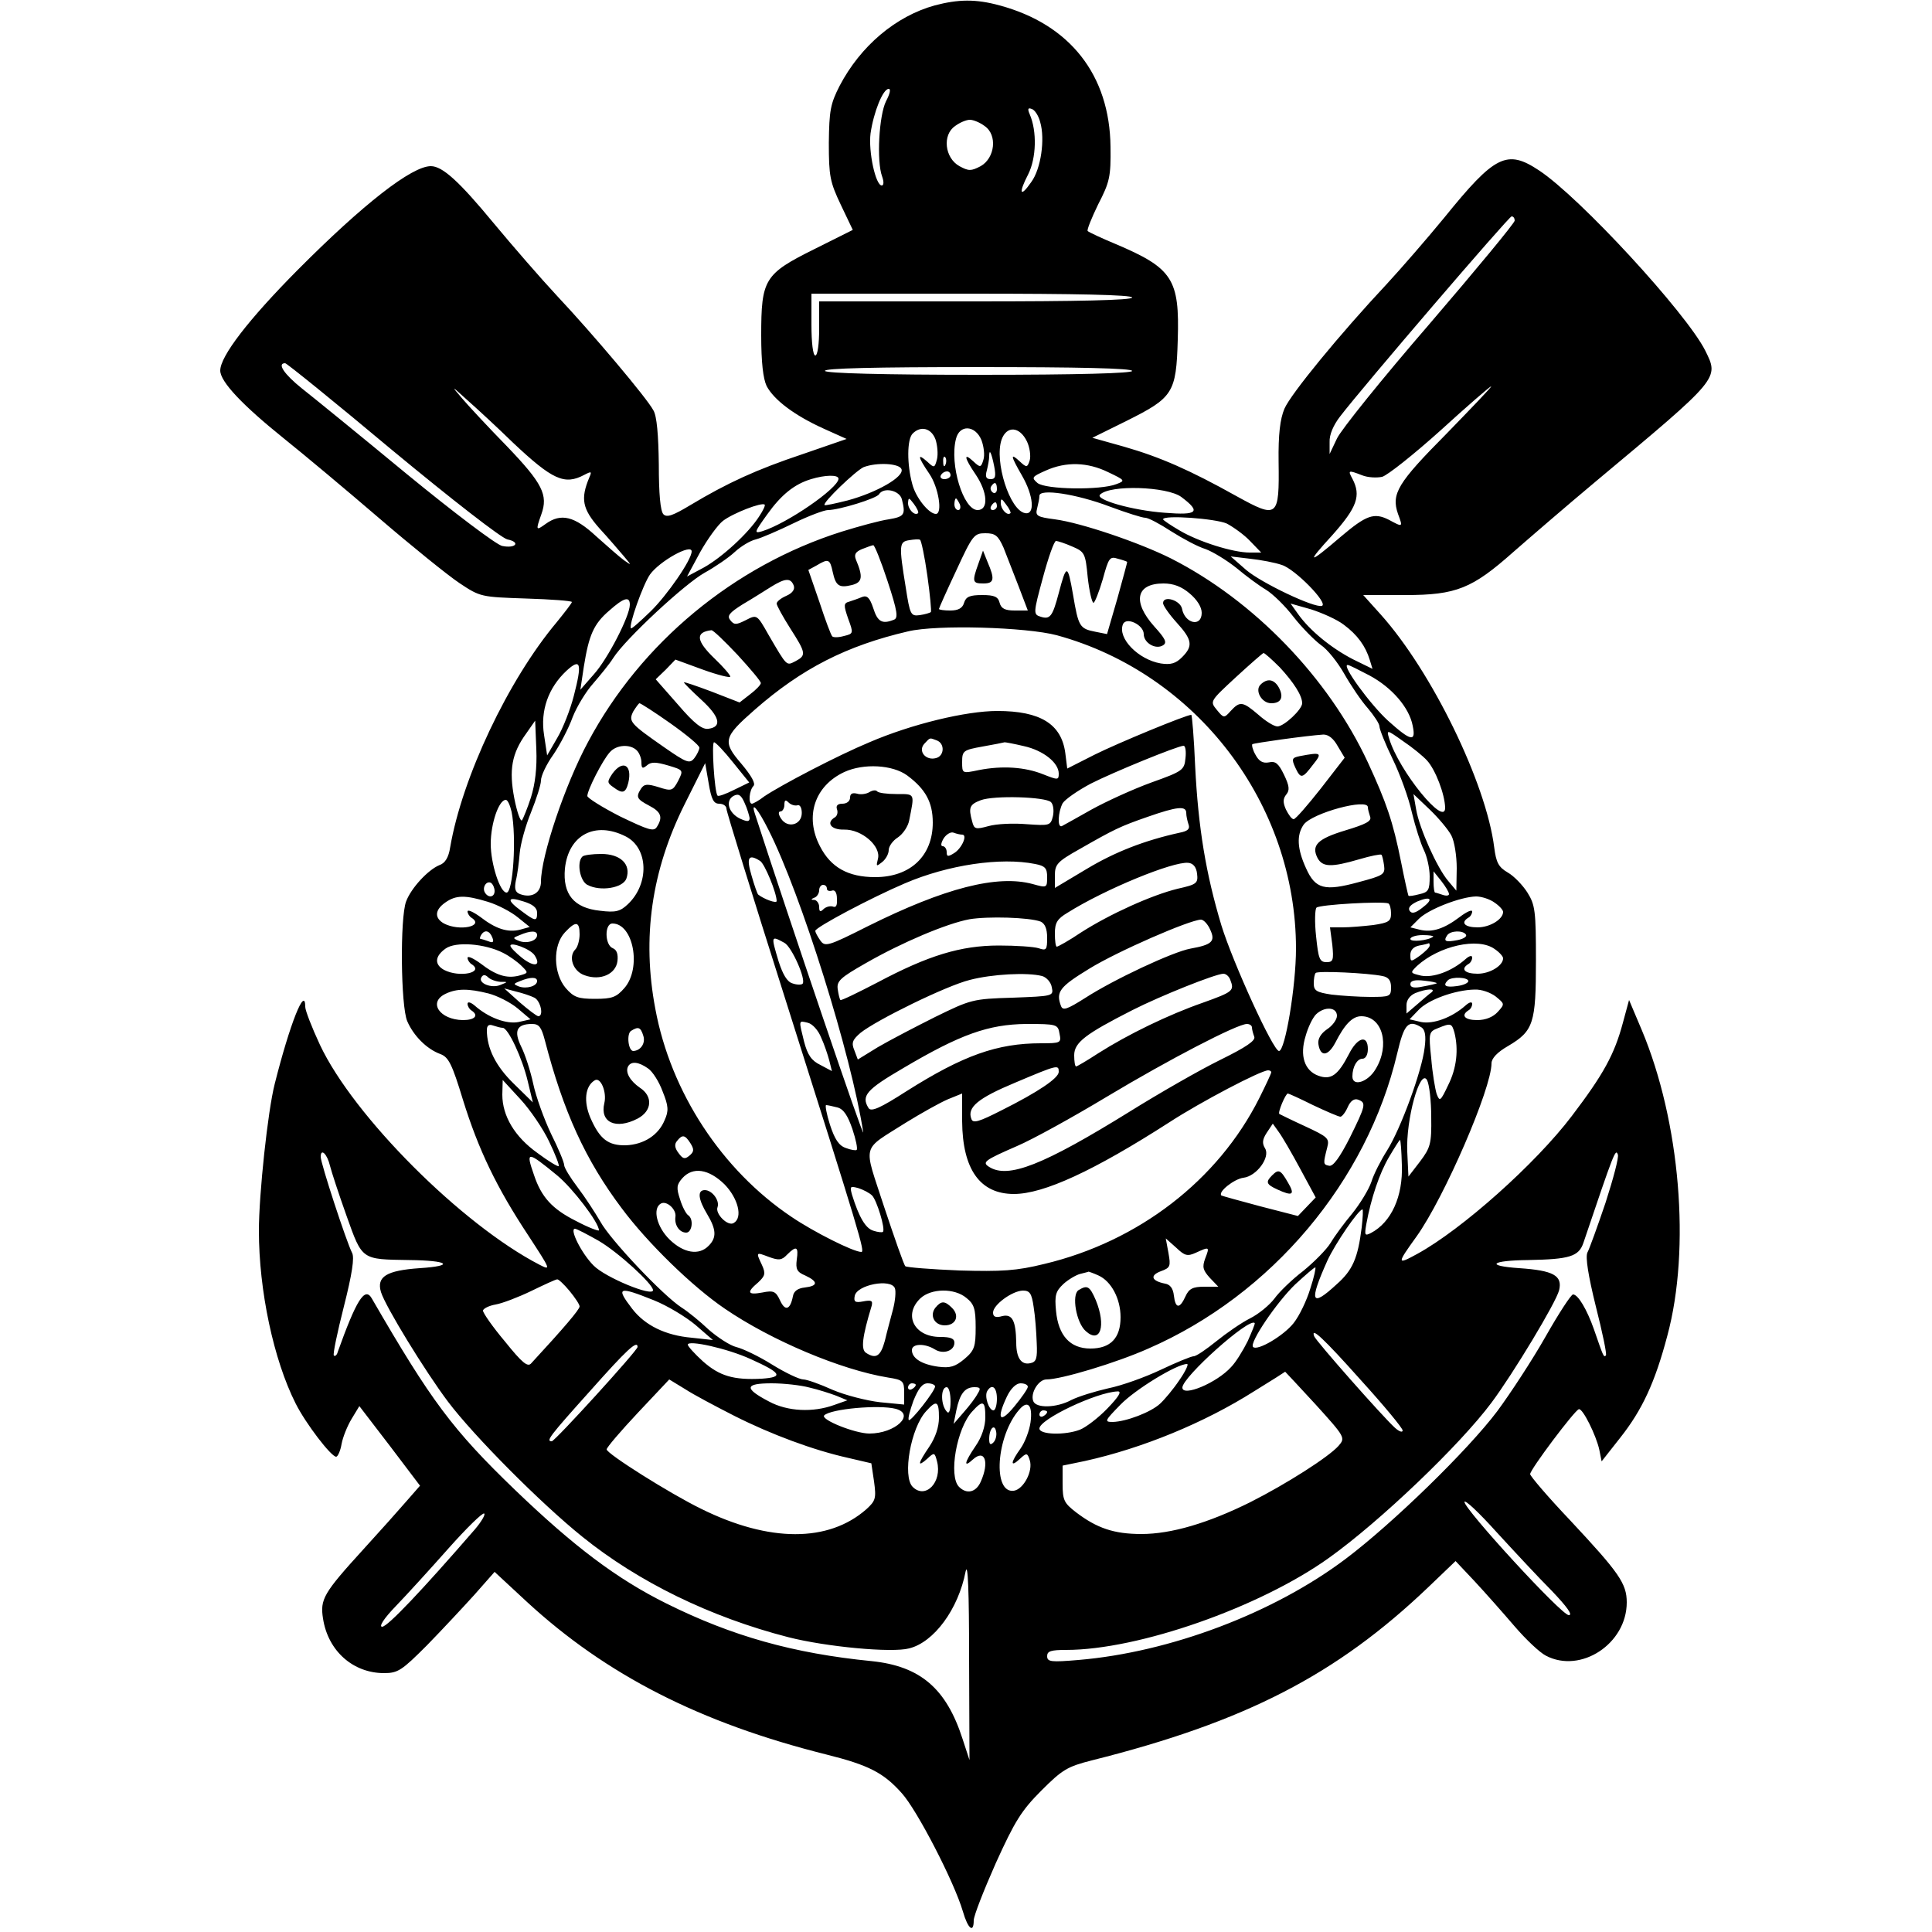<?xml version="1.0" standalone="no"?>
<!DOCTYPE svg PUBLIC "-//W3C//DTD SVG 20010904//EN"
 "http://www.w3.org/TR/2001/REC-SVG-20010904/DTD/svg10.dtd">
<svg version="1.0" xmlns="http://www.w3.org/2000/svg"
 width="500pt" height="500pt" viewBox="0 0 500 500"
 preserveAspectRatio="xMidYMid meet">

<g transform="translate(0,500) scale(0.1,-0.1)"
fill="#000000" stroke="none">
<path d="M2419 4986 c-101 -28 -192 -105 -246 -208 -24 -47 -27 -64 -28 -148
0 -86 3 -101 31 -160 l31 -65 -100 -50 c-129 -64 -137 -78 -137 -223 0 -70 5
-112 14 -131 19 -36 72 -76 147 -110 l60 -27 -113 -39 c-120 -40 -196 -75
-291 -132 -45 -27 -61 -33 -70 -24 -8 8 -12 53 -12 129 -1 76 -5 125 -14 140
-17 32 -157 198 -250 297 -41 44 -114 128 -163 187 -90 109 -133 148 -163 148
-49 0 -174 -97 -345 -269 -127 -128 -200 -223 -200 -260 0 -29 58 -90 165
-176 50 -40 160 -132 245 -205 85 -73 179 -149 209 -169 54 -36 56 -36 173
-40 65 -2 118 -6 118 -9 0 -3 -18 -26 -39 -52 -126 -150 -245 -402 -276 -583
-4 -26 -13 -41 -28 -46 -29 -12 -73 -59 -86 -94 -16 -42 -14 -271 3 -310 16
-37 50 -72 86 -85 21 -8 30 -26 58 -118 40 -129 87 -227 169 -351 58 -89 60
-92 29 -76 -201 104 -481 384 -568 569 -21 45 -38 89 -38 98 0 57 -40 -44 -79
-199 -18 -70 -41 -286 -41 -380 0 -155 38 -334 95 -447 26 -52 92 -138 105
-138 4 0 11 15 14 33 3 17 15 47 26 65 l20 33 79 -103 78 -103 -35 -40 c-19
-22 -69 -78 -111 -124 -104 -114 -113 -130 -105 -180 13 -84 78 -141 158 -141
36 0 46 7 111 72 39 40 94 99 123 131 l52 59 83 -77 c206 -190 449 -314 777
-396 108 -27 147 -47 194 -100 39 -43 135 -228 158 -306 13 -45 28 -57 28 -23
0 12 26 78 57 148 49 108 66 136 118 188 54 54 67 62 130 78 399 100 634 222
871 448 l71 68 49 -52 c27 -29 73 -81 103 -116 30 -35 66 -69 82 -77 90 -47
209 31 209 138 0 49 -20 77 -147 213 -57 60 -103 114 -103 119 0 12 115 165
126 168 10 3 45 -68 53 -105 l6 -30 48 61 c57 72 90 143 122 264 61 226 33
555 -66 791 l-33 78 -16 -59 c-22 -82 -50 -133 -132 -241 -94 -124 -285 -294
-400 -357 -53 -29 -54 -27 -2 45 72 101 194 383 194 448 0 13 15 29 43 45 66
39 72 59 72 221 0 128 -2 144 -22 176 -12 19 -35 43 -51 52 -24 14 -30 26 -35
65 -21 167 -162 456 -294 603 l-45 50 109 0 c132 0 173 17 279 111 40 35 136
118 215 184 322 269 318 265 282 338 -49 97 -324 396 -430 466 -83 55 -114 40
-245 -122 -46 -56 -113 -133 -149 -172 -120 -128 -249 -285 -265 -323 -11 -26
-16 -66 -15 -137 2 -145 -2 -148 -109 -89 -120 67 -197 101 -291 128 l-82 23
89 44 c120 60 128 72 132 209 5 158 -13 186 -162 249 -36 15 -68 30 -71 33 -3
2 10 34 27 69 30 58 33 72 32 149 -2 186 -105 317 -287 366 -62 17 -107 16
-168 0z m-126 -248 c-18 -36 -25 -155 -10 -195 5 -14 4 -23 -1 -23 -16 0 -35
88 -29 135 8 55 32 115 47 115 6 0 3 -13 -7 -32z m399 -54 c13 -44 2 -121 -23
-155 -29 -42 -34 -30 -8 20 21 42 23 111 4 155 -6 14 -5 18 5 14 8 -2 18 -18
22 -34z m-144 -10 c34 -23 27 -83 -10 -104 -25 -13 -31 -13 -55 0 -38 21 -45
81 -11 104 12 9 29 16 38 16 9 0 26 -7 38 -16z m1372 -245 c0 -6 -100 -127
-221 -268 -122 -141 -229 -274 -239 -296 l-19 -40 0 31 c-1 19 10 44 27 66 58
76 437 518 444 518 5 0 8 -5 8 -11z m-990 -199 c0 -7 -142 -10 -405 -10 l-405
0 0 -70 c0 -40 -4 -70 -10 -70 -6 0 -10 33 -10 80 l0 80 415 0 c270 0 415 -3
415 -10z m-1915 -395 c157 -130 282 -227 298 -231 35 -7 22 -24 -13 -17 -14 2
-125 86 -247 186 -121 100 -244 200 -272 222 -45 36 -65 65 -43 65 4 0 129
-101 277 -225z m1915 205 c0 -6 -138 -10 -394 -10 -253 0 -397 4 -401 10 -4 7
130 10 394 10 261 0 401 -3 401 -10z m-1602 -186 c102 -96 133 -110 184 -83
19 10 20 9 13 -7 -23 -55 -18 -81 26 -131 24 -26 52 -59 64 -73 20 -24 20 -24
0 -10 -11 8 -43 36 -72 62 -56 52 -91 61 -131 32 -25 -18 -26 -17 -11 25 18
50 3 80 -89 176 -48 49 -101 106 -117 125 -28 33 -28 33 15 -6 25 -22 78 -71
118 -110z m2415 23 c-126 -127 -143 -155 -125 -207 13 -35 13 -35 -24 -15 -38
19 -58 12 -124 -44 -85 -73 -91 -71 -22 4 64 72 75 102 52 146 -12 22 -11 23
25 9 15 -6 38 -7 52 -4 14 4 82 58 151 120 69 63 128 114 131 114 3 0 -50 -55
-116 -123z m-1322 -14 c5 -15 7 -38 4 -51 -6 -23 -7 -24 -25 -7 -27 24 -25 13
5 -31 24 -35 35 -104 17 -104 -18 0 -52 42 -61 77 -14 51 -14 116 1 131 21 21
48 14 59 -15z m119 -2 c6 -16 9 -39 5 -51 -6 -20 -8 -21 -26 -4 -26 24 -24 10
6 -34 31 -46 34 -92 5 -92 -37 0 -73 118 -56 184 9 38 50 36 66 -3z m118 -4
c7 -15 10 -37 7 -48 -6 -19 -8 -20 -26 -3 -25 23 -24 15 6 -37 30 -52 34 -102
8 -97 -40 7 -80 134 -61 190 13 37 47 35 66 -5z m-85 -64 c5 -26 3 -33 -9 -33
-12 0 -15 6 -10 23 3 12 6 28 6 36 0 22 6 9 13 -26z m-126 5 c-3 -8 -6 -5 -6
6 -1 11 2 17 5 13 3 -3 4 -12 1 -19z m-114 -12 c8 -20 -65 -61 -139 -81 -32
-8 -59 -14 -60 -12 -6 6 81 89 101 98 34 13 92 10 98 -5z m535 -8 c44 -21 45
-22 21 -31 -41 -16 -183 -14 -204 3 -16 14 -15 16 21 32 53 24 109 22 162 -4z
m-408 -8 c0 -5 -7 -10 -16 -10 -8 0 -12 5 -9 10 3 6 10 10 16 10 5 0 9 -4 9
-10z m-290 -9 c0 -24 -133 -116 -198 -136 -21 -6 -20 -3 13 43 37 52 71 79
114 92 36 11 71 12 71 1z m410 -27 c0 -8 -5 -12 -10 -9 -6 4 -8 11 -5 16 9 14
15 11 15 -7z m477 -20 c52 -39 43 -48 -43 -41 -83 6 -181 34 -167 47 26 26
173 21 210 -6z m-723 -6 c10 -40 7 -45 -34 -52 -22 -3 -77 -18 -122 -32 -278
-88 -519 -287 -656 -544 -60 -111 -122 -296 -122 -362 0 -29 -24 -43 -54 -32
-13 5 -15 14 -11 35 4 15 8 47 10 71 2 24 15 71 29 105 14 35 26 72 26 83 0
12 14 42 32 67 17 25 40 69 50 97 11 28 35 67 53 87 18 21 42 50 52 66 31 49
186 193 237 221 27 15 62 39 77 53 16 15 41 30 55 33 15 4 59 23 98 42 39 19
79 34 89 34 28 0 126 30 132 41 12 19 53 10 59 -13z m538 -19 c43 -16 84 -29
92 -29 8 0 38 -16 67 -35 30 -19 69 -40 89 -46 19 -7 55 -29 80 -49 25 -21 59
-46 76 -56 18 -11 50 -42 72 -71 22 -28 54 -60 70 -72 17 -11 44 -45 61 -75
17 -30 44 -70 61 -89 16 -19 30 -40 30 -47 0 -7 15 -45 34 -84 19 -39 42 -102
50 -139 9 -37 23 -81 31 -97 8 -16 15 -47 15 -68 0 -35 -3 -41 -26 -46 -15 -4
-28 -6 -29 -4 -1 2 -10 41 -19 87 -21 105 -38 154 -86 258 -102 219 -295 419
-510 528 -82 41 -232 92 -300 101 -46 6 -51 9 -46 28 3 12 6 26 6 33 0 19 95
5 182 -28z m-496 -17 c-9 -8 -26 10 -26 26 1 15 2 15 15 -2 8 -11 13 -21 11
-24z m108 23 c3 -8 1 -15 -4 -15 -6 0 -10 7 -10 15 0 8 2 15 4 15 2 0 6 -7 10
-15z m131 -23 c-8 -8 -25 10 -25 26 0 13 2 13 14 -4 8 -10 13 -21 11 -22z
m-650 -8 c-28 -44 -97 -107 -144 -133 l-43 -23 34 63 c19 34 46 71 59 81 26
20 101 49 108 42 2 -2 -4 -15 -14 -30z m615 26 c0 -5 -5 -10 -11 -10 -5 0 -7
5 -4 10 3 6 8 10 11 10 2 0 4 -4 4 -10z m595 -45 c17 -9 45 -29 60 -45 l29
-30 -30 0 c-43 0 -132 28 -181 57 -24 14 -43 27 -43 29 0 12 136 2 165 -11z
m-578 -62 c8 -21 26 -66 39 -100 l24 -63 -34 0 c-25 0 -35 5 -39 20 -4 16 -14
20 -45 20 -32 0 -42 -4 -47 -20 -4 -14 -15 -20 -36 -20 -16 0 -29 2 -29 4 0 2
20 47 45 100 42 91 46 96 75 96 26 0 33 -6 47 -37z m-197 -73 c7 -50 11 -92 9
-94 -2 -2 -15 -6 -29 -8 -23 -3 -25 1 -36 72 -18 110 -17 118 9 122 12 2 25 3
28 1 3 -1 12 -43 19 -93z m374 76 c33 -14 35 -17 41 -80 4 -36 11 -66 15 -66
3 0 14 27 24 61 15 55 18 60 39 53 12 -3 23 -7 24 -8 1 0 -11 -43 -25 -94
l-27 -93 -30 6 c-41 8 -44 13 -58 96 -14 80 -17 80 -37 4 -16 -60 -22 -69 -47
-61 -19 6 -19 9 6 101 14 52 29 95 34 95 4 0 23 -6 41 -14z m-477 -90 c26 -79
28 -96 16 -100 -30 -12 -42 -5 -53 30 -9 27 -16 34 -29 29 -9 -4 -24 -9 -33
-12 -15 -4 -15 -9 -3 -44 14 -38 14 -39 -11 -45 -14 -4 -27 -4 -30 -1 -3 2
-18 42 -33 88 l-29 84 22 12 c30 18 34 16 41 -17 8 -37 17 -42 50 -34 27 7 29
21 10 66 -5 13 -1 20 16 27 13 5 26 10 29 10 3 1 20 -41 37 -93z m-507 77 c0
-22 -64 -114 -106 -155 -27 -26 -49 -46 -51 -44 -7 6 31 113 49 139 25 35 108
81 108 60z m1527 -35 c34 -10 122 -100 104 -106 -19 -6 -156 59 -196 93 l-40
35 50 -6 c28 -3 65 -10 82 -16z m-1263 -53 c4 -10 -3 -20 -19 -27 -14 -6 -25
-15 -25 -20 0 -5 16 -34 35 -64 41 -64 42 -70 14 -85 -24 -12 -21 -16 -70 68
-30 53 -30 53 -59 38 -24 -12 -30 -13 -40 0 -9 11 -3 19 32 41 24 14 57 35 73
45 37 23 51 24 59 4z m1025 -21 c19 -16 31 -35 31 -50 0 -38 -44 -28 -51 11
-5 22 -49 35 -49 14 0 -6 16 -29 35 -50 41 -45 43 -61 14 -90 -16 -16 -29 -20
-55 -16 -58 10 -112 65 -98 101 8 21 54 -1 54 -25 0 -23 31 -41 50 -29 11 7 6
17 -23 49 -57 64 -47 111 24 111 26 0 47 -8 68 -26z m-1449 -29 c0 -29 -57
-140 -93 -180 l-35 -40 9 60 c13 81 25 110 66 145 37 33 53 38 53 15z m1848
-52 c35 -26 56 -55 67 -91 l7 -23 -51 25 c-56 29 -111 74 -141 116 l-20 28 53
-15 c28 -9 67 -26 85 -40z m-743 -27 c362 -99 619 -436 619 -811 0 -97 -28
-265 -44 -265 -15 0 -119 228 -149 325 -40 133 -60 252 -68 413 -3 72 -8 132
-10 132 -13 0 -190 -73 -250 -103 l-71 -36 -5 40 c-10 75 -64 109 -176 109
-81 0 -222 -34 -331 -81 -82 -34 -229 -111 -272 -140 -14 -11 -29 -19 -32 -19
-10 0 -7 35 4 46 6 6 -5 26 -31 57 -50 58 -47 69 34 140 122 107 238 166 397
203 75 18 306 11 385 -10z m-826 -51 c33 -36 61 -69 60 -73 0 -4 -12 -17 -28
-29 l-27 -21 -72 28 c-40 15 -72 26 -72 24 0 -2 20 -22 45 -45 48 -44 54 -70
19 -75 -16 -3 -37 13 -79 62 l-58 66 26 25 25 26 71 -26 c39 -14 71 -22 71
-18 0 4 -18 25 -40 46 -49 47 -51 69 -9 74 4 1 34 -28 68 -64z m1403 -32 c36
-39 58 -73 58 -93 0 -16 -47 -60 -64 -60 -9 0 -31 14 -49 30 -41 35 -48 36
-72 10 -17 -19 -18 -19 -36 3 -18 22 -18 22 49 84 37 34 69 62 72 63 3 0 22
-17 42 -37z m-1827 -74 c-9 -35 -28 -84 -43 -109 l-26 -45 -8 53 c-10 63 11
122 58 166 37 34 41 20 19 -65z m2059 53 c58 -31 103 -83 112 -130 9 -43 -4
-41 -64 13 -46 42 -122 146 -104 144 4 0 29 -13 56 -27z m-1809 -124 c41 -29
75 -57 75 -63 0 -5 -6 -18 -13 -27 -12 -15 -19 -13 -78 28 -89 62 -93 67 -80
93 7 11 14 21 16 21 3 0 39 -23 80 -52z m-361 -192 c-9 -28 -20 -54 -23 -59
-4 -4 -13 21 -20 57 -14 73 -7 116 31 168 l23 33 3 -74 c2 -48 -3 -90 -14
-125z m2319 96 c22 -24 46 -87 47 -122 1 -53 -120 95 -145 179 -7 23 -6 23 36
-7 24 -16 52 -39 62 -50z m-231 37 l18 -30 -62 -80 c-34 -43 -65 -79 -70 -79
-5 0 -13 11 -20 25 -8 18 -8 28 1 39 9 11 8 22 -6 51 -14 29 -22 36 -39 32
-16 -3 -26 3 -35 20 -7 12 -10 25 -8 27 4 3 139 22 184 25 13 0 26 -10 37 -30z
m-1038 15 c22 -8 20 -41 -2 -46 -26 -7 -47 18 -30 37 16 17 13 16 32 9z m-527
-57 l42 -52 -39 -19 c-22 -11 -41 -18 -43 -15 -8 8 -16 139 -9 138 4 0 26 -23
49 -52z m753 42 c50 -11 90 -43 90 -71 0 -17 -2 -17 -40 -2 -47 19 -106 23
-167 11 -43 -9 -43 -9 -43 21 0 29 3 31 53 40 28 5 54 10 57 11 3 0 25 -4 50
-10z m-1002 -11 c7 -7 12 -21 12 -31 0 -16 3 -17 14 -8 11 10 24 9 55 0 40
-12 40 -12 26 -40 -14 -26 -17 -27 -51 -16 -29 9 -37 8 -45 -4 -14 -22 -11
-27 21 -44 31 -16 36 -30 20 -55 -8 -13 -22 -8 -95 27 -47 24 -85 48 -85 53 0
15 39 92 58 113 17 20 53 22 70 5z m1420 -20 c-3 -31 -7 -34 -88 -63 -47 -17
-117 -49 -155 -70 -39 -22 -73 -41 -77 -43 -12 -5 -10 36 2 59 6 10 39 33 73
51 59 30 223 97 240 98 5 0 7 -15 5 -32z m-1207 -118 c11 0 19 -6 19 -13 0 -7
67 -224 149 -482 199 -628 210 -665 200 -665 -20 0 -122 51 -181 91 -180 121
-312 322 -352 538 -35 184 -10 358 76 530 l53 106 9 -52 c7 -42 13 -53 27 -53z
m487 73 c47 -35 66 -69 66 -122 0 -86 -58 -141 -149 -141 -70 0 -115 25 -143
80 -40 77 -14 156 63 192 50 23 125 19 163 -9z m-408 -110 c0 -10 -6 -10 -24
-2 -30 14 -40 46 -18 59 13 7 20 3 29 -18 7 -15 12 -33 13 -39z m780 41 c6 -6
8 -22 5 -36 -6 -25 -9 -25 -68 -21 -34 3 -78 1 -99 -5 -33 -9 -37 -8 -42 12
-10 36 -7 44 22 55 34 13 168 9 182 -5z m1036 -86 c8 -15 14 -53 14 -85 l-1
-58 -21 25 c-29 34 -75 137 -83 185 l-7 40 42 -40 c23 -22 48 -52 56 -67z
m-2432 61 c13 -66 4 -209 -13 -209 -17 0 -41 75 -41 126 0 53 21 114 39 114 5
0 11 -14 15 -31z m740 17 c6 2 11 -6 11 -20 0 -31 -37 -41 -54 -14 -7 11 -7
18 -1 18 5 0 10 8 10 17 0 13 3 14 11 6 6 -6 17 -9 23 -7z m1476 -5 c0 -5 3
-16 6 -25 4 -11 -11 -19 -64 -35 -73 -22 -89 -39 -72 -72 13 -23 35 -24 107
-3 30 9 56 14 58 12 2 -1 5 -14 7 -28 3 -23 -2 -26 -66 -43 -88 -24 -112 -18
-136 36 -23 50 -25 86 -6 113 22 30 166 69 166 45z m-1551 -59 c84 -166 214
-581 245 -782 4 -26 -192 551 -280 823 -12 36 7 15 35 -41z m1081 44 c0 -8 3
-21 6 -30 4 -11 -2 -17 -23 -21 -91 -20 -168 -50 -241 -94 l-82 -49 0 32 c0
29 6 36 63 68 91 52 105 59 177 84 77 27 100 29 100 10z m-1450 -61 c58 -30
61 -122 5 -175 -20 -19 -32 -22 -72 -17 -68 7 -97 43 -91 109 9 87 78 124 158
83z m870 5 c15 0 -1 -36 -21 -48 -16 -10 -19 -9 -19 3 0 8 -5 15 -10 15 -6 0
-5 8 2 20 7 11 19 18 26 15 8 -3 17 -5 22 -5z m-523 -68 c12 -7 43 -83 43
-104 0 -7 -33 5 -48 17 -2 2 -10 24 -17 49 -14 47 -8 57 22 38z m712 -8 c26
-5 31 -11 31 -34 0 -28 -1 -28 -37 -18 -92 25 -228 -10 -427 -109 -103 -52
-111 -54 -123 -37 -7 10 -13 21 -13 25 0 9 145 86 232 123 112 48 248 68 337
50z m419 -25 c3 -25 -1 -28 -50 -39 -66 -16 -175 -65 -250 -113 -31 -21 -60
-37 -63 -37 -3 0 -5 15 -5 34 0 28 6 38 33 54 97 61 273 133 312 129 13 -1 21
-11 23 -28z m652 -53 c0 -4 -7 -5 -16 -2 -9 3 -18 6 -20 6 -2 0 -4 12 -4 28
l0 27 20 -25 c11 -14 20 -29 20 -34z m-2470 8 c0 -16 -16 -19 -25 -4 -8 13 4
32 16 25 5 -4 9 -13 9 -21z m860 6 c0 -5 6 -7 13 -5 7 3 13 -4 13 -21 1 -17
-2 -24 -11 -20 -7 2 -18 -1 -24 -7 -8 -8 -11 -7 -11 6 0 9 -6 17 -12 18 -10 0
-10 2 0 6 6 2 12 11 12 19 0 8 5 14 10 14 6 0 10 -4 10 -10z m-877 -34 c26 -8
60 -26 77 -40 l31 -25 -25 -7 c-32 -8 -63 2 -103 33 -18 13 -33 20 -33 14 0
-5 5 -13 10 -16 35 -22 -31 -36 -71 -15 -25 14 -24 35 3 54 28 20 52 20 111 2z
m127 -28 c0 -23 -4 -23 -40 4 -40 29 -38 39 5 25 23 -7 35 -16 35 -29z m2290
12 c-18 -14 -27 -15 -32 -7 -5 8 3 16 20 24 36 15 43 6 12 -17z m188 14 c12
-8 22 -19 22 -24 0 -19 -34 -40 -66 -40 -33 0 -45 12 -24 25 6 3 10 11 10 16
0 6 -15 -1 -32 -14 -41 -31 -72 -41 -104 -33 l-24 6 22 22 c25 25 108 57 148
58 14 0 36 -7 48 -16z m-268 -28 c0 -20 -6 -24 -46 -30 -26 -3 -61 -6 -79 -6
l-33 0 6 -45 c4 -40 2 -45 -15 -45 -18 0 -21 9 -27 67 -4 36 -3 70 1 74 8 8
170 17 186 11 4 -2 7 -14 7 -26z m-907 -21 c11 -5 17 -18 17 -42 0 -31 -2 -34
-22 -27 -13 4 -59 7 -103 7 -99 0 -183 -26 -313 -95 -52 -27 -95 -48 -97 -46
-2 2 -5 14 -7 28 -3 21 7 30 72 67 94 54 210 103 269 114 48 8 154 5 184 -6z
m439 -21 c14 -30 5 -39 -51 -49 -45 -8 -199 -80 -273 -128 -46 -29 -57 -33
-62 -21 -14 37 -4 50 73 97 73 45 259 126 289 127 7 0 18 -12 24 -26z m-1632
-12 c0 -15 -5 -33 -11 -39 -19 -19 -6 -57 24 -67 41 -15 81 3 85 37 2 18 -2
29 -12 33 -21 8 -22 64 -1 64 54 0 76 -115 31 -167 -21 -24 -32 -28 -76 -28
-44 0 -55 4 -76 28 -32 38 -34 110 -2 144 28 30 38 29 38 -5z m-226 -8 c5 -12
2 -15 -10 -10 -8 3 -18 6 -20 6 -3 0 -2 5 1 10 9 15 22 12 29 -6z m116 6 c0
-15 -27 -23 -47 -15 -17 7 -16 8 2 15 28 12 45 12 45 0z m2404 1 c3 -5 -7 -11
-22 -14 -31 -6 -37 -3 -27 12 8 13 42 14 49 2z m-85 -5 c-12 -10 -59 -15 -59
-6 0 5 14 10 32 10 17 0 29 -2 27 -4z m-1679 -16 c19 -10 57 -96 47 -106 -3
-3 -15 -3 -26 1 -14 4 -25 23 -36 57 -20 67 -20 67 15 48z m-728 -26 c16 -8
37 -23 48 -34 18 -18 18 -18 -7 -25 -32 -8 -60 1 -100 32 -18 13 -33 20 -33
14 0 -5 5 -13 10 -16 35 -22 -31 -36 -71 -15 -25 14 -24 35 4 55 26 19 102 13
149 -11z m82 -7 c17 -27 -1 -31 -33 -6 -16 13 -30 27 -30 31 -2 12 53 -8 63
-25z m2316 26 c0 -5 -12 -16 -25 -26 -24 -17 -25 -17 -25 2 0 12 8 21 23 24
12 2 23 5 25 6 1 0 2 -2 2 -6z m168 -9 c12 -8 22 -19 22 -24 0 -19 -34 -40
-66 -40 -33 0 -45 12 -24 25 6 3 10 11 10 17 0 6 -7 5 -17 -4 -36 -32 -84 -49
-115 -43 -29 7 -29 7 -11 25 57 52 158 75 201 44z m-290 -70 c16 -3 22 -12 22
-29 0 -24 -3 -25 -54 -25 -29 0 -74 3 -100 6 -39 6 -46 10 -46 29 0 12 2 24 5
27 6 6 135 0 173 -8z m-2283 -15 c20 0 20 0 0 -8 -23 -10 -59 5 -49 20 4 7 10
7 17 0 6 -6 20 -11 32 -12z m1402 15 c11 -3 23 -16 25 -29 5 -23 3 -23 -101
-27 -104 -3 -109 -5 -201 -50 -52 -26 -119 -61 -148 -78 l-52 -32 -9 24 c-8
19 -5 27 16 45 41 33 222 122 283 137 57 15 149 20 187 10z m487 -10 c11 -28
7 -31 -71 -59 -89 -31 -194 -82 -271 -131 -29 -19 -55 -34 -57 -34 -3 0 -5 13
-5 29 0 33 29 55 151 117 73 37 213 93 235 94 7 0 15 -7 18 -16z m-1794 -3 c0
-13 -27 -21 -47 -14 -15 6 -15 7 3 14 27 11 44 11 44 0z m2328 -6 c-2 -1 -18
-5 -35 -8 -23 -5 -33 -3 -33 6 0 9 11 12 36 9 19 -2 34 -5 32 -7z m82 6 c0 -5
-13 -11 -30 -13 -29 -4 -37 1 -23 15 10 10 53 8 53 -2z m-2536 -32 c23 -6 57
-23 76 -39 l33 -28 -31 -7 c-31 -6 -78 11 -114 43 -11 9 -18 10 -18 4 0 -6 5
-14 10 -17 20 -13 9 -25 -22 -25 -60 1 -91 46 -45 68 29 14 59 14 111 1z m119
-11 c16 -8 25 -48 10 -48 -5 1 -26 17 -48 36 l-40 36 30 -8 c17 -4 38 -11 48
-16z m2322 14 c-6 -4 -22 -18 -37 -31 l-28 -24 0 22 c0 13 9 25 23 31 28 11
54 13 42 2z m166 -11 c23 -19 24 -19 5 -40 -12 -13 -31 -21 -53 -21 -32 0 -43
12 -23 25 6 3 10 11 10 17 0 6 -7 5 -17 -4 -36 -32 -84 -49 -115 -43 l-30 7
23 24 c25 27 95 52 145 53 18 1 42 -8 55 -18z m-411 -50 c0 -10 -12 -26 -26
-35 -16 -11 -24 -25 -22 -38 5 -34 25 -32 44 4 24 47 44 68 67 68 55 0 75 -75
37 -137 -20 -34 -60 -46 -60 -19 0 25 12 46 26 46 8 0 14 10 14 25 0 38 -27
31 -49 -13 -28 -54 -46 -68 -79 -56 -36 13 -49 52 -33 103 6 22 18 47 27 56
22 21 54 19 54 -4z m-1335 -56 c8 -17 17 -44 21 -59 l7 -28 -30 16 c-23 11
-33 26 -42 60 -14 57 -15 55 10 49 12 -3 27 -20 34 -38z m-824 25 c14 0 51
-79 65 -139 l13 -54 -50 49 c-46 45 -69 91 -69 138 0 12 5 16 16 12 9 -3 20
-6 25 -6z m109 -32 c48 -185 105 -310 199 -435 67 -90 183 -203 267 -260 120
-82 300 -158 422 -178 39 -6 42 -9 42 -39 l0 -31 -62 6 c-35 4 -90 18 -123 32
-33 15 -67 27 -76 27 -10 0 -46 17 -80 38 -35 22 -77 42 -94 46 -16 4 -48 25
-71 45 -22 21 -54 47 -70 57 -48 31 -185 176 -210 222 -14 24 -40 64 -59 89
-19 25 -35 51 -35 58 0 7 -15 43 -34 81 -18 38 -39 96 -46 129 -7 33 -21 76
-31 96 -20 41 -12 59 28 59 18 0 24 -8 33 -42z m1332 17 c5 -24 3 -25 -48 -25
-113 0 -201 -31 -348 -124 -67 -43 -91 -54 -98 -44 -20 32 -6 48 90 104 147
87 220 113 318 114 79 0 82 -1 86 -25z m498 16 c0 -5 3 -16 6 -24 4 -10 -21
-27 -88 -60 -51 -25 -156 -85 -233 -133 -226 -140 -316 -175 -365 -144 -19 12
-13 17 72 54 40 17 145 75 233 128 160 96 337 188 362 188 7 0 13 -4 13 -9z
m439 0 c9 -6 12 -22 8 -52 -7 -61 -62 -210 -97 -266 -16 -25 -35 -62 -41 -82
-7 -20 -29 -56 -49 -81 -21 -25 -46 -59 -56 -76 -11 -18 -43 -50 -71 -73 -29
-22 -63 -55 -75 -72 -13 -17 -41 -40 -63 -51 -22 -11 -61 -38 -87 -59 -26 -21
-52 -39 -59 -39 -6 0 -45 -16 -85 -35 -40 -19 -101 -41 -136 -48 -35 -8 -77
-21 -95 -30 -39 -21 -92 -22 -99 -3 -8 21 14 56 34 56 38 0 181 43 264 80 319
139 566 433 644 764 18 77 29 88 63 67z m85 -13 c11 -44 6 -92 -16 -136 -20
-42 -22 -44 -30 -23 -4 13 -11 54 -14 92 -7 66 -6 69 17 78 34 14 36 13 43
-11z m-2099 -9 c6 -19 -7 -38 -26 -39 -13 0 -18 44 -6 52 19 12 25 10 32 -13z
m12 -84 c12 -8 29 -35 38 -60 15 -37 16 -50 5 -74 -16 -39 -54 -63 -100 -65
-46 -1 -68 16 -92 71 -18 42 -14 82 11 97 15 10 32 -30 25 -59 -12 -50 30 -69
86 -40 38 20 40 58 6 80 -26 18 -39 41 -30 56 8 13 27 11 51 -6z m1063 -9 c0
-16 -53 -52 -149 -100 -57 -29 -73 -34 -77 -22 -12 30 17 54 113 94 111 47
113 47 113 28z m550 -1 c0 -3 -14 -33 -31 -67 -107 -213 -313 -371 -556 -429
-73 -18 -110 -20 -220 -17 -73 3 -136 8 -140 11 -4 4 -28 73 -55 154 -54 167
-61 143 57 218 39 24 87 51 108 60 l37 15 0 -72 c1 -124 46 -188 134 -188 77
0 207 60 403 186 80 52 236 134 255 134 4 0 8 -2 8 -5z m414 -116 c1 -69 -2
-79 -29 -115 l-30 -39 -3 64 c-4 83 33 217 51 186 6 -11 11 -54 11 -96z
m-2283 -63 c16 -33 27 -62 25 -64 -2 -2 -27 13 -55 34 -59 42 -91 96 -91 151
l1 38 46 -50 c25 -27 59 -77 74 -109z m1977 94 c34 -16 66 -30 71 -30 4 0 13
11 19 25 7 16 17 23 27 19 21 -8 20 -14 -22 -99 -26 -51 -43 -74 -53 -72 -16
3 -16 5 -5 48 6 23 1 27 -57 54 -35 16 -65 31 -67 32 -5 3 16 53 22 53 2 0 31
-13 65 -30z m-1231 -6 c16 -4 27 -21 39 -56 9 -27 14 -51 11 -54 -2 -2 -15 0
-28 5 -18 6 -29 23 -41 60 -9 28 -13 51 -10 51 4 0 17 -3 29 -6z m1198 -159
l40 -74 -23 -24 -23 -24 -97 25 c-53 14 -99 27 -101 28 -10 9 33 43 57 46 34
4 70 53 56 76 -8 13 -7 23 4 40 l16 24 15 -21 c9 -12 34 -55 56 -96z m-1578
66 c10 -16 9 -22 -3 -32 -12 -10 -17 -8 -28 7 -10 13 -11 23 -4 31 14 18 21
16 35 -6z m1841 -56 c3 -81 -27 -148 -80 -176 -16 -8 -17 -6 -12 23 12 66 34
132 59 174 14 24 27 44 28 44 2 0 4 -29 5 -65z m-2774 -2 c4 -16 23 -74 43
-130 41 -115 38 -112 162 -114 102 -1 120 -15 27 -21 -86 -6 -112 -22 -100
-62 12 -38 113 -203 173 -283 67 -89 241 -264 348 -350 145 -117 331 -208 533
-260 98 -25 268 -41 313 -29 64 16 127 101 146 199 6 27 9 -53 9 -223 l1 -265
-18 55 c-42 130 -109 188 -235 201 -203 20 -362 65 -531 149 -129 64 -240 148
-392 294 -162 156 -217 230 -371 496 -18 31 -40 -5 -88 -139 -2 -8 -7 -12 -10
-9 -3 3 9 60 26 127 21 83 28 127 21 139 -14 27 -81 231 -81 248 0 24 17 7 24
-23z m3301 -96 c-21 -62 -42 -120 -47 -129 -5 -12 2 -58 22 -139 17 -67 29
-124 26 -127 -6 -5 -6 -4 -31 68 -18 51 -41 90 -54 90 -5 0 -37 -49 -71 -109
-34 -60 -91 -147 -125 -193 -76 -101 -270 -290 -392 -382 -187 -141 -455 -242
-692 -262 -71 -6 -81 -5 -81 10 0 13 10 16 49 16 187 0 501 110 680 238 133
95 339 292 421 402 56 75 167 259 175 291 9 38 -15 51 -103 57 -89 6 -74 20
23 21 107 2 131 9 143 45 80 237 83 244 89 228 3 -7 -12 -63 -32 -125z m-2713
71 c40 -33 108 -122 108 -142 0 -3 -27 7 -59 24 -62 31 -90 62 -109 119 -22
63 -18 63 60 -1z m433 -23 c35 -36 48 -86 24 -100 -15 -10 -49 24 -42 41 6 17
-14 44 -33 44 -20 0 -17 -24 6 -62 24 -40 25 -61 4 -82 -25 -26 -65 -19 -101
16 -33 32 -45 80 -23 93 15 9 41 -15 38 -34 -3 -21 10 -41 28 -41 15 0 20 35
5 45 -5 3 -15 21 -21 41 -10 30 -9 38 6 55 27 30 68 24 109 -16z m382 -29 c12
-12 35 -87 28 -94 -2 -2 -13 -1 -25 3 -20 6 -37 35 -55 93 -6 22 -5 23 17 17
12 -4 28 -12 35 -19z m1267 -83 c-10 -79 -23 -110 -65 -147 -66 -61 -72 -46
-24 61 20 44 81 133 91 133 2 0 1 -21 -2 -47z m-1975 -34 c50 -29 141 -112
141 -128 0 -18 -124 33 -154 64 -31 31 -63 95 -48 95 4 0 31 -14 61 -31z
m1546 -31 c35 16 36 16 24 -15 -8 -22 -6 -30 12 -50 l22 -23 -36 0 c-30 0 -40
-5 -49 -25 -15 -33 -26 -32 -30 2 -2 19 -10 29 -23 31 -35 7 -40 21 -11 32 25
9 26 13 20 47 l-7 38 27 -24 c22 -21 29 -23 51 -13z m-1033 -18 c-3 -24 0 -32
22 -41 34 -16 33 -27 -1 -31 -19 -2 -29 -10 -31 -23 -7 -35 -20 -39 -33 -11
-11 24 -17 27 -46 21 -38 -7 -42 0 -11 26 18 17 20 23 10 45 -16 34 -16 34 18
21 25 -9 33 -9 47 6 24 24 30 21 25 -13z m1329 -75 c-9 -30 -28 -70 -43 -89
-26 -33 -94 -73 -105 -62 -11 10 62 117 109 162 26 24 49 44 52 44 2 0 -3 -25
-13 -55z m-548 34 c33 -15 57 -60 57 -108 0 -54 -26 -81 -78 -81 -53 0 -83 34
-89 97 -4 41 -1 51 19 70 12 11 32 23 43 26 11 3 21 5 22 6 1 0 13 -4 26 -10z
m-1369 -40 c14 -17 26 -35 26 -40 0 -8 -41 -56 -125 -147 -9 -11 -23 0 -68 56
-32 38 -57 74 -57 80 0 5 15 13 33 16 17 3 59 19 92 35 33 16 63 30 67 30 3 1
18 -13 32 -30z m842 7 c3 -8 1 -32 -5 -55 -6 -23 -16 -59 -21 -81 -11 -40 -23
-48 -49 -31 -13 9 -10 40 15 122 3 13 -1 15 -22 11 -21 -4 -25 -1 -22 14 5 29
94 46 104 20z m-624 -31 c35 -14 83 -43 108 -64 l45 -39 -55 6 c-68 6 -121 32
-154 75 -43 56 -36 59 56 22z m809 6 c20 -16 24 -28 24 -76 0 -50 -3 -60 -29
-82 -24 -20 -37 -24 -68 -20 -43 6 -68 22 -68 43 0 17 33 18 59 2 22 -14 51
-4 51 17 0 11 -10 15 -37 15 -67 0 -96 57 -51 100 28 26 88 27 119 1z m174
-23 c4 -24 7 -65 8 -93 2 -41 -1 -50 -17 -53 -23 -5 -36 14 -36 53 -1 57 -10
75 -36 69 -17 -5 -24 -2 -24 9 0 20 49 56 77 57 18 0 23 -7 28 -42z m554 -89
c-12 -24 -31 -55 -43 -67 -37 -41 -126 -78 -126 -53 0 27 173 182 187 167 2
-1 -7 -22 -18 -47z m294 -102 c59 -65 107 -123 107 -129 0 -6 -9 -3 -20 7 -31
28 -205 225 -209 237 -9 25 23 -4 122 -115z m-1581 56 c80 -36 87 -47 30 -51
-74 -4 -110 7 -153 45 -21 19 -39 39 -39 43 0 13 103 -10 162 -37z m-292 31
c0 -9 -214 -244 -222 -244 -16 0 -6 13 99 130 95 107 123 133 123 114z m1402
-86 c-16 -24 -39 -51 -50 -61 -24 -22 -87 -46 -122 -47 -23 0 -21 3 20 45 39
40 146 105 172 105 5 0 -4 -19 -20 -42z m353 -63 c77 -85 77 -86 59 -107 -26
-29 -134 -98 -229 -146 -109 -54 -204 -82 -281 -82 -71 0 -115 15 -169 56 -31
24 -35 31 -35 74 l0 47 58 12 c149 33 309 99 437 180 44 27 80 50 81 51 0 0
36 -38 79 -85z m-1505 -29 c95 -48 205 -89 295 -109 l60 -14 7 -47 c6 -44 4
-50 -20 -72 -98 -86 -251 -86 -427 1 -82 40 -245 143 -245 154 0 5 36 47 81
95 l81 86 41 -25 c23 -15 80 -45 127 -69z m195 73 c22 -5 53 -15 69 -21 l29
-12 -34 -12 c-55 -20 -121 -17 -169 9 -65 34 -63 47 7 47 32 0 76 -5 98 -11z
m275 7 c0 -3 -4 -8 -10 -11 -5 -3 -10 -1 -10 4 0 6 5 11 10 11 6 0 10 -2 10
-4z m50 -4 c0 -12 -63 -92 -68 -87 -3 3 3 25 12 50 13 32 23 45 37 45 10 0 19
-4 19 -8z m240 -1 c0 -5 -16 -28 -35 -51 -38 -46 -47 -33 -19 26 10 21 24 34
35 34 11 0 19 -4 19 -9z m-200 -38 c0 -23 -4 -33 -9 -27 -17 17 -17 64 -1 64
6 0 10 -17 10 -37z m70 20 c-5 -10 -21 -31 -36 -48 l-26 -30 7 35 c9 43 22 60
47 60 15 0 17 -3 8 -17z m50 -13 c0 -16 -4 -30 -9 -30 -12 0 -24 37 -16 50 12
20 25 10 25 -20z m286 -25 c-24 -25 -56 -49 -71 -55 -39 -15 -105 -13 -105 3
0 24 148 94 202 96 12 1 4 -13 -26 -44z m-436 -24 c0 -24 -9 -51 -25 -75 -30
-44 -32 -55 -5 -31 18 17 19 16 25 -7 14 -54 -30 -99 -63 -66 -27 27 -5 153
35 196 27 30 33 26 33 -17z m120 1 c0 -23 -9 -51 -25 -74 -30 -44 -32 -58 -7
-35 31 28 43 -7 20 -58 -12 -27 -36 -33 -56 -13 -28 28 -6 152 34 195 28 31
34 28 34 -15z m117 -13 c-3 -21 -14 -51 -26 -68 -26 -36 -27 -50 -2 -27 18 17
20 16 26 -3 9 -28 -16 -75 -41 -79 -56 -8 -46 142 14 210 22 26 35 11 29 -33z
m-349 35 c52 -14 -1 -64 -68 -64 -37 0 -127 36 -117 47 17 17 142 28 185 17z
m392 -8 c0 -3 -4 -8 -10 -11 -5 -3 -10 -1 -10 4 0 6 5 11 10 11 6 0 10 -2 10
-4z m-139 -79 c-8 -8 -11 -5 -11 9 0 27 14 41 18 19 2 -9 -1 -22 -7 -28z
m1445 -384 c40 -42 55 -63 44 -63 -19 0 -270 274 -270 293 1 7 38 -28 83 -78
45 -49 109 -118 143 -152z m-2787 159 c-137 -158 -226 -252 -240 -252 -9 0 4
21 35 53 28 29 89 96 136 149 47 53 89 94 93 91 4 -2 -7 -21 -24 -41z"/>
<path d="M2532 3541 c-17 -47 -15 -51 13 -51 28 0 30 11 11 55 l-12 30 -12
-34z"/>
<path d="M3262 3228 c-15 -15 3 -48 28 -48 25 0 33 15 20 40 -12 22 -30 26
-48 8z"/>
<path d="M3363 3043 c-19 -4 -21 -7 -11 -29 14 -30 18 -30 46 7 25 31 22 33
-35 22z"/>
<path d="M1585 2998 c-14 -21 -14 -24 2 -35 24 -18 32 -16 39 11 11 46 -14 61
-41 24z"/>
<path d="M2250 2950 c-8 -5 -23 -7 -32 -4 -12 3 -18 0 -18 -10 0 -9 -8 -16
-20 -16 -12 0 -17 -5 -14 -14 3 -8 1 -17 -5 -21 -24 -14 -11 -33 24 -32 45 1
96 -43 87 -76 -5 -20 -4 -20 11 -8 9 7 17 21 17 31 0 10 11 25 24 33 13 9 26
28 29 44 14 71 16 68 -33 68 -25 0 -47 3 -50 7 -3 4 -12 3 -20 -2z"/>
<path d="M1507 2783 c-15 -15 -6 -63 13 -73 34 -18 92 -8 101 16 13 37 -15 64
-65 64 -23 0 -46 -3 -49 -7z"/>
<path d="M3292 1958 c-17 -17 -15 -23 13 -36 41 -19 47 -14 28 18 -19 33 -24
35 -41 18z"/>
<path d="M2791 1661 c-18 -12 -6 -84 19 -106 38 -34 53 14 26 80 -16 37 -22
40 -45 26z"/>
<path d="M2421 1616 c-16 -20 -3 -46 24 -46 29 0 39 25 19 45 -19 19 -28 19
-43 1z"/>
</g>
</svg>
